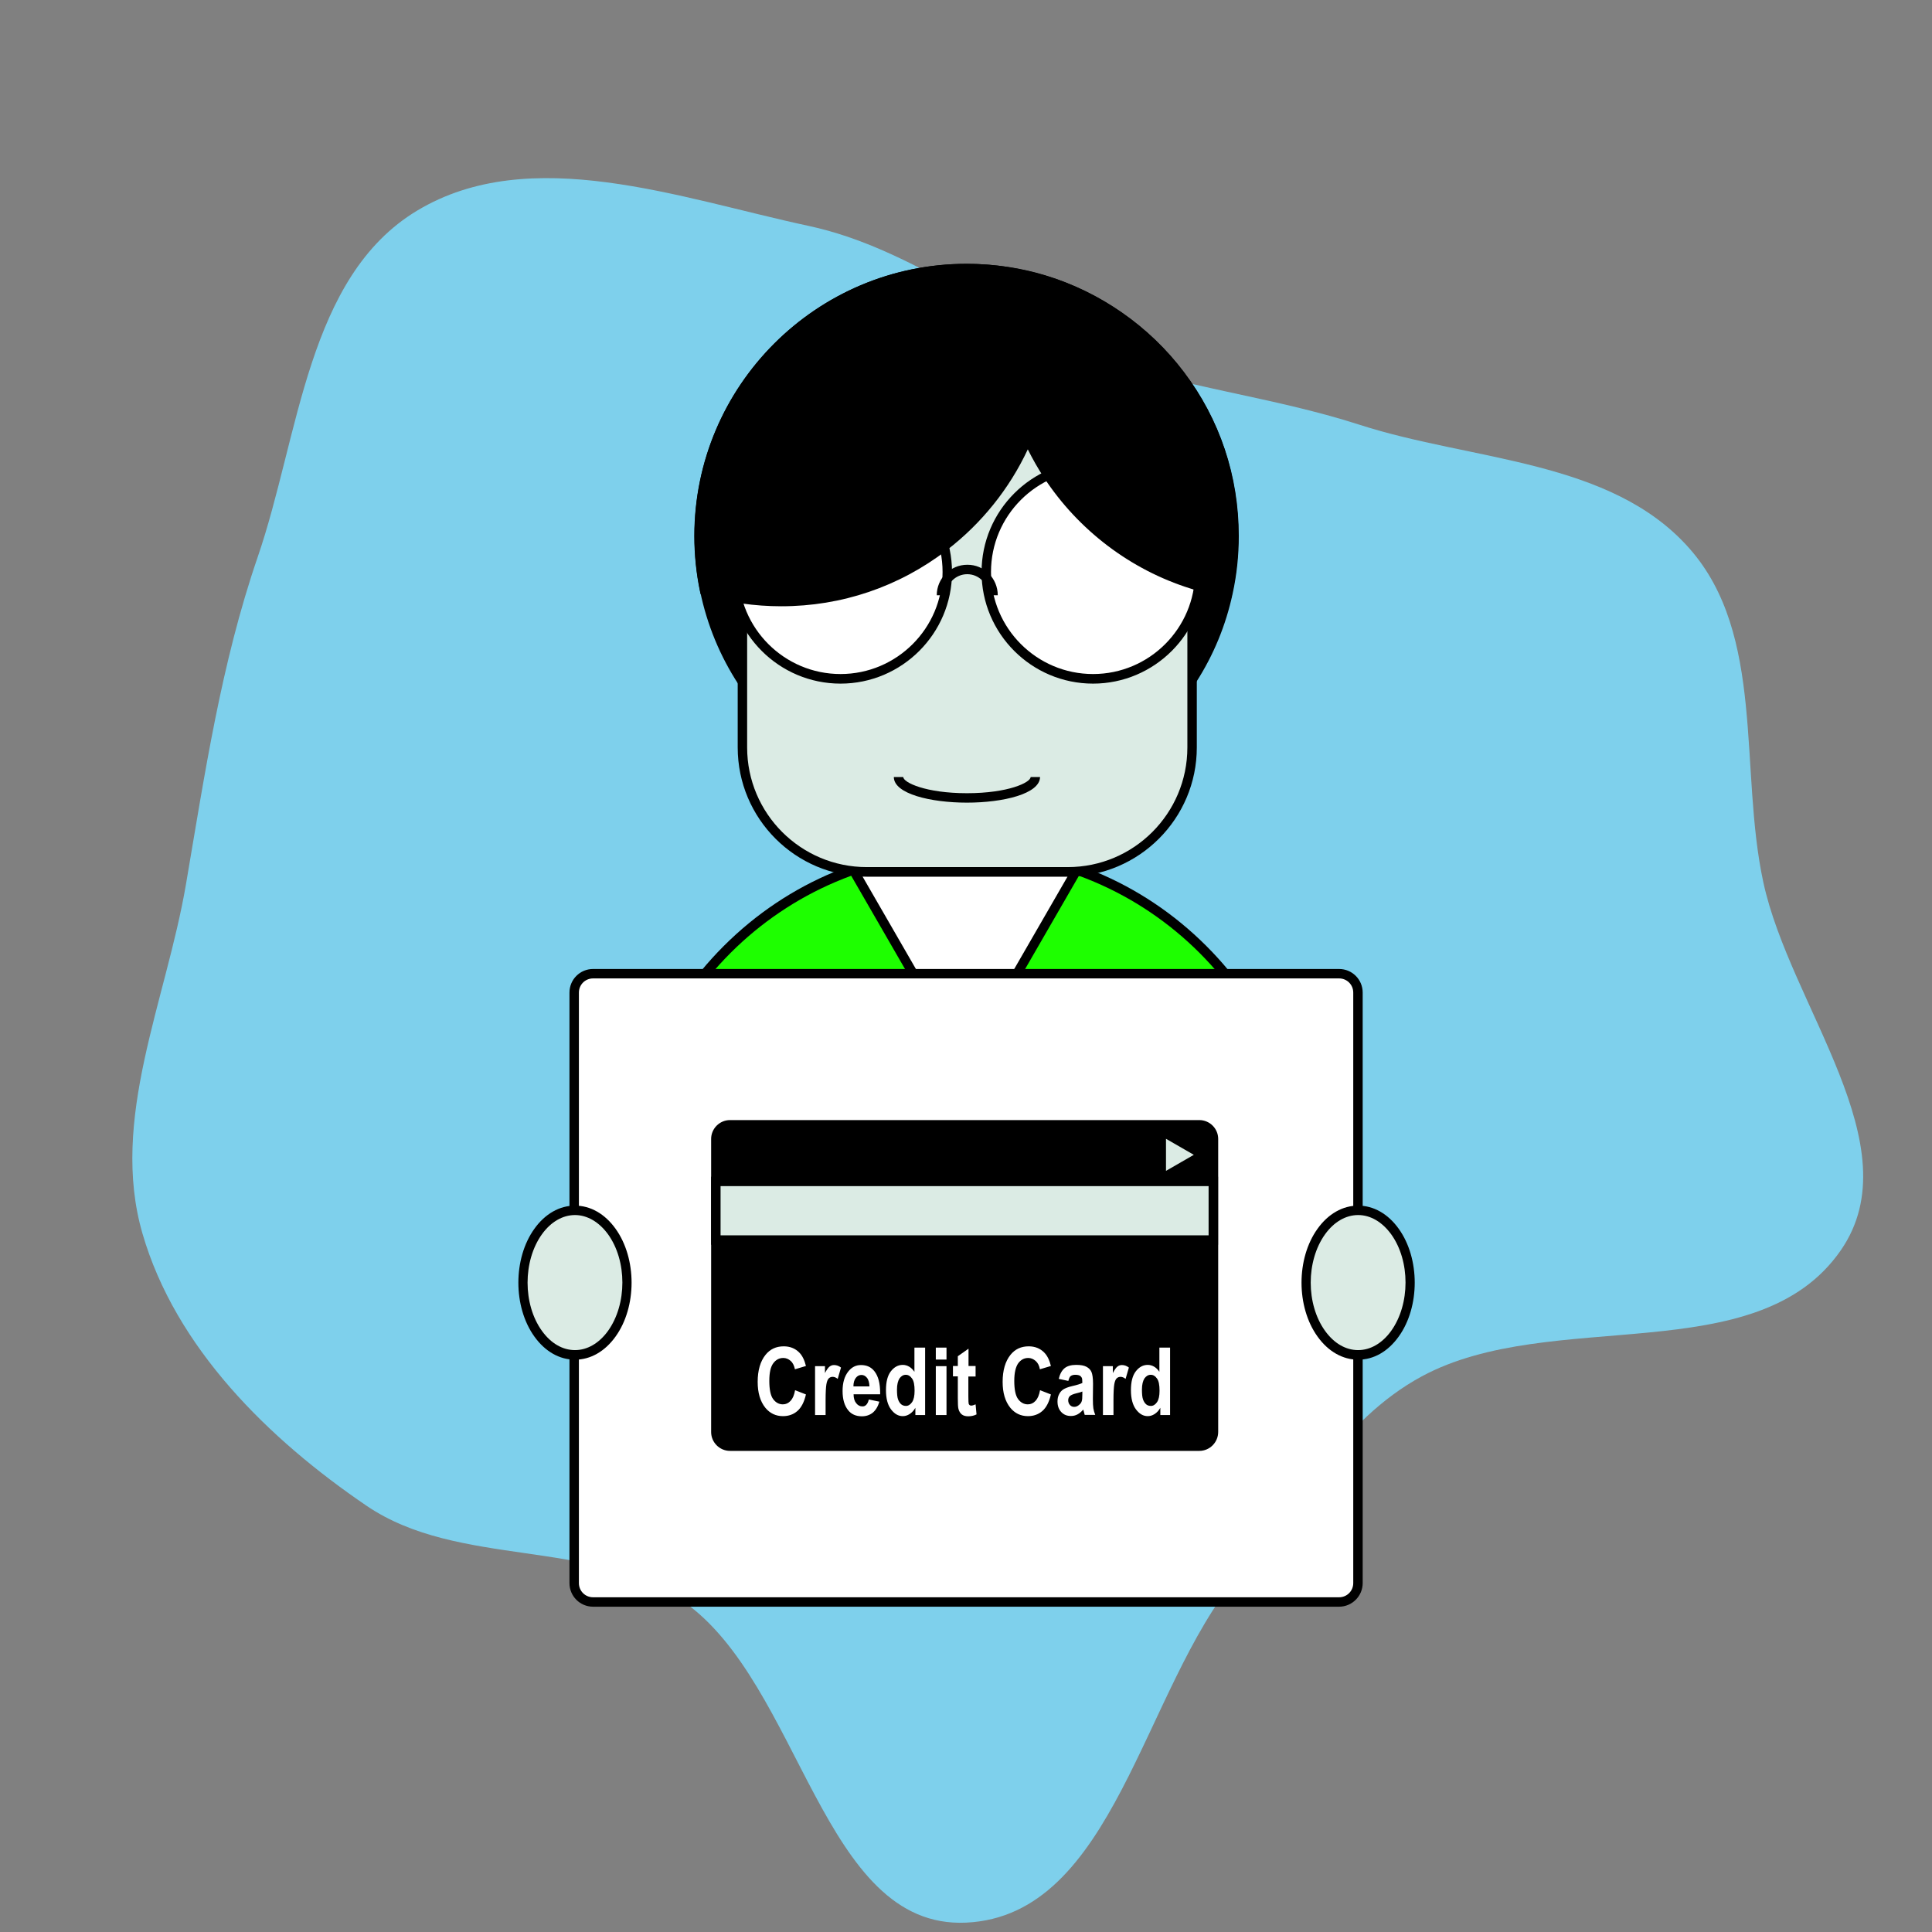 <!DOCTYPE svg PUBLIC "-//W3C//DTD SVG 1.1//EN" "http://www.w3.org/Graphics/SVG/1.1/DTD/svg11.dtd">
<!-- Uploaded to: SVG Repo, www.svgrepo.com, Transformed by: SVG Repo Mixer Tools -->
<svg width="800px" height="800px" viewBox="-102.4 -102.4 1228.80 1228.80" class="icon" version="1.1" xmlns="http://www.w3.org/2000/svg" fill="#000000">
<rect x="-102.4" y="-102.4" width="1228.80" height="1228.80" fill="#808080" stroke="none"/>
<g id="SVGRepo_bgCarrier" stroke-width="0">
<path transform="translate(-102.4, -102.4), scale(38.4)" d="M16,31.845C18.455,31.733,18.924,27.992,20.499,26.105C21.47,24.94,22.215,23.518,23.549,22.797C25.699,21.636,29.101,22.718,30.49,20.708C31.683,18.981,29.648,16.664,29.206,14.612C28.803,12.746,29.245,10.513,27.981,9.083C26.679,7.608,24.386,7.639,22.514,7.034C21.067,6.567,19.576,6.421,18.146,5.904C16.491,5.307,15.115,4.112,13.395,3.742C11.256,3.283,8.784,2.362,6.91,3.488C5.085,4.585,4.96,7.213,4.268,9.227C3.662,10.994,3.395,12.8,3.081,14.642C2.751,16.581,1.812,18.544,2.36,20.432C2.908,22.322,4.444,23.833,6.071,24.94C7.597,25.978,9.799,25.469,11.315,26.523C13.277,27.887,13.613,31.954,16,31.845" fill="#7ed0ec" strokewidth="0"/>
</g>
<g id="SVGRepo_tracerCarrier" stroke-linecap="round" stroke-linejoin="round"/>
<g id="SVGRepo_iconCarrier">
<path d="M682.4 238.5c0 12.3-1.3 24.4-3.8 36-4.3 20-12.2 38.8-22.8 55.5-30.2 47.3-83.2 78.6-143.4 78.6-59.7 0-112.2-30.8-142.6-77.3-11.4-17.4-19.6-37.1-24-58.1-2.3-11.2-3.5-22.8-3.5-34.6 0-93.9 76.1-170.1 170.1-170.1 9.5 0 18.9 0.8 28 2.3 7.1 1.2 14.1 2.8 20.8 4.8 70.1 20.9 121.2 85.9 121.2 162.9z" fill="#000000"/>
<path d="M512.4 411.6c-58.7 0-113-29.4-145.1-78.7-11.8-18.1-20-38-24.4-59.2-2.4-11.5-3.6-23.4-3.6-35.2 0-95.4 77.6-173.1 173.1-173.1 9.6 0 19.1 0.8 28.5 2.3 7.1 1.2 14.3 2.8 21.2 4.9 34.9 10.5 66.4 32.3 88.5 61.6 22.9 30.2 34.9 66.3 34.9 104.3 0 12.4-1.3 24.7-3.9 36.6-4.3 20.1-12.1 39.1-23.3 56.5-32 50.1-86.6 80-145.9 80z m0-340.2c-92.1 0-167.1 75-167.1 167.1 0 11.5 1.2 22.9 3.5 34 4.2 20.4 12.2 39.6 23.6 57.1 31 47.6 83.3 75.9 140 75.9 57.3 0 110-28.9 140.9-77.2 10.7-16.8 18.3-35.1 22.4-54.5 2.5-11.5 3.7-23.4 3.7-35.3 0-73.3-49-139.1-119.1-160.1-6.7-2-13.6-3.6-20.5-4.7-9-1.5-18.2-2.3-27.4-2.3z" fill="#000000"/>
<path d="M511.4 652.9m-214 0a214 214 0 1 0 428 0 214 214 0 1 0-428 0Z" fill="#1eff00"/>
<path d="M511.4 869.9c-58 0-112.5-22.6-153.5-63.6s-63.6-95.5-63.6-153.5 22.6-112.5 63.6-153.5 95.5-63.6 153.5-63.6 112.5 22.6 153.5 63.6 63.6 95.5 63.6 153.5-22.6 112.5-63.6 153.5-95.5 63.6-153.5 63.6z m0-428.1c-116.4 0-211 94.7-211 211s94.7 211 211 211 211-94.7 211-211-94.6-211-211-211z" fill="#000000"/>
<path d="M511.4 574.1l-70.4-122h140.8z" fill="#FFFFFF"/>
<path d="M511.4 580.1l-75.6-131H587l-75.6 131z m-65.2-125l65.2 113 65.2-113H446.2z" fill="#000000"/>
<path d="M369.8 179.3V373c0 43.5 35.6 79.1 79.1 79.1h127.8c43.5 0 79.1-35.6 79.1-79.1V179.3" fill="#dbebe4"/>
<path d="M576.7 455.1H448.9c-45.3 0-82.1-36.8-82.1-82.1V179.3h6V373c0 42 34.1 76.1 76.1 76.1h127.8c42 0 76.1-34.1 76.1-76.1V179.3h6V373c0 45.3-36.9 82.1-82.1 82.1z" fill="#000000"/>
<path d="M432.2 261.4m-67.9 0a67.9 67.9 0 1 0 135.8 0 67.9 67.9 0 1 0-135.8 0Z" fill="#FFFFFF"/>
<path d="M432.2 332.4c-39.1 0-70.9-31.8-70.9-70.9 0-39.1 31.8-70.9 70.9-70.9 39.1 0 70.9 31.8 70.9 70.9 0 39-31.8 70.9-70.9 70.9z m0-135.9c-35.8 0-64.9 29.1-64.9 64.9s29.1 64.9 64.9 64.9 64.9-29.1 64.9-64.9-29.1-64.9-64.9-64.9z" fill="#000000"/>
<path d="M592.8 261.4m-67.9 0a67.9 67.9 0 1 0 135.8 0 67.9 67.9 0 1 0-135.8 0Z" fill="#FFFFFF"/>
<path d="M592.8 332.4c-39.1 0-70.9-31.8-70.9-70.9 0-39.1 31.8-70.9 70.9-70.9 39.1 0 70.9 31.8 70.9 70.9 0 39-31.8 70.9-70.9 70.9z m0-135.9c-35.8 0-64.9 29.1-64.9 64.9s29.1 64.9 64.9 64.9 64.9-29.1 64.9-64.9-29.1-64.9-64.9-64.9z" fill="#000000"/>
<path d="M532.2 276.2h-6c0-7.4-6-13.4-13.4-13.4s-13.4 6-13.4 13.4h-6c0-10.7 8.7-19.4 19.4-19.4 10.7-0.1 19.4 8.6 19.4 19.4zM512.6 408.1c-23.1 0-46.5-5.6-46.5-16.3h6c0 3.5 14.3 10.3 40.5 10.3s40.5-6.8 40.5-10.3h6c-0.1 10.7-23.4 16.3-46.5 16.3z" fill="#000000"/>
<path d="M749.3 916.5H274.8c-6.6 0-12-5.4-12-12V528.9c0-6.6 5.4-12 12-12h474.5c6.6 0 12 5.4 12 12v375.6c0 6.6-5.4 12-12 12z" fill="#FFFFFF"/>
<path d="M749.3 919.5H274.8c-8.3 0-15-6.7-15-15V528.9c0-8.3 6.7-15 15-15h474.5c8.3 0 15 6.7 15 15v375.6c0 8.2-6.7 15-15 15zM274.8 519.9c-5 0-9 4-9 9v375.6c0 5 4 9 9 9h474.5c5 0 9-4 9-9V528.9c0-5-4-9-9-9H274.8z" fill="#000000"/>
<path d="M650.5 134.2c-21.8-28.8-52.5-50.4-86.8-61l-1.7-0.5c-7-2.1-14.1-3.7-21.2-4.9h-0.1l-2.8-0.5c-8.4-1.3-17-1.9-25.6-1.9-95.4 0-173.1 77.6-173.1 173.1 0 11.9 1.2 23.7 3.6 35.2l0.4 1.8 1.7 0.5c6.8 2 13.8 3.7 20.8 4.8l3.6 0.6c8.3 1.2 16.8 1.8 25.2 1.8 38.5 0 74.9-12.4 105.3-35.7 22-16.9 39.8-39 51.5-64.1 3.1 6.2 6.5 12.2 10.3 18 22 33.5 55.1 58.6 93.1 70.5 1.5 0.5 2.9 0.9 4.4 1.3 6.1 1.7 12.5 3.2 18.8 4.2l2.8 0.5 0.6-2.8c2.6-11.9 3.9-24.2 3.9-36.6 0.2-38-11.8-74-34.7-104.3z" fill="#000000"/>
<path d="M784.8 746c-12.9 18-33.9 18-46.8 0-12.9-18-12.9-47.1 0-65 12.9-18 33.9-18 46.8 0 13 17.9 13 47 0 65z" fill="#dbebe4"/>
<path d="M761.4 762.4c-9.8 0-19-5.2-25.8-14.7-13.6-18.9-13.6-49.7 0-68.6 6.8-9.5 16-14.7 25.8-14.7s19 5.2 25.8 14.7c13.6 18.9 13.6 49.7 0 68.6-6.8 9.5-15.9 14.7-25.8 14.7z m0-92c-7.8 0-15.3 4.3-21 12.2-12.2 17-12.2 44.6 0 61.5 5.7 7.9 13.1 12.2 21 12.2 7.8 0 15.3-4.3 21-12.2 12.2-17 12.2-44.6 0-61.5-5.7-7.8-13.1-12.2-21-12.2z" fill="#000000"/>
<path d="M286.7 746c-12.9 18-33.9 18-46.8 0-12.9-18-12.9-47.1 0-65 12.9-18 33.9-18 46.8 0s12.9 47 0 65z" fill="#dbebe4"/>
<path d="M263.3 762.4c-9.8 0-19-5.2-25.8-14.7-13.6-18.9-13.6-49.7 0-68.6 6.8-9.5 16-14.7 25.8-14.7s19 5.2 25.8 14.7c13.6 18.9 13.6 49.7 0 68.6-6.8 9.5-16 14.7-25.8 14.7z m0-92c-7.8 0-15.3 4.3-21 12.2-12.2 17-12.2 44.6 0 61.5 5.7 7.9 13.1 12.2 21 12.2 7.8 0 15.3-4.3 21-12.2 12.2-17 12.2-44.6 0-61.5-5.7-7.8-13.2-12.2-21-12.2z" fill="#000000"/>
<path d="M660.4 820.4H361.9c-6.6 0-12-5.4-12-12V622c0-6.6 5.4-12 12-12h298.5c6.6 0 12 5.4 12 12v186.3c0 6.7-5.4 12.1-12 12.1z" fill="#000000"/>
<path d="M403.3 781.8l6.9 2.7c-1.1 4.8-2.9 8.3-5.4 10.5s-5.6 3.3-9.2 3.3c-4.6 0-8.3-1.8-11.2-5.3-3.3-4.1-4.9-9.6-4.9-16.5 0-7.3 1.7-13.1 5-17.2 2.9-3.6 6.7-5.4 11.6-5.4 3.9 0 7.3 1.3 9.9 4 1.9 1.9 3.3 4.8 4.2 8.5l-7 2.1c-0.5-2.3-1.3-4.1-2.7-5.3-1.3-1.2-2.9-1.9-4.7-1.9-2.6 0-4.7 1.1-6.4 3.4s-2.5 6-2.5 11.2c0 5.4 0.8 9.3 2.4 11.5s3.7 3.4 6.2 3.4c1.9 0 3.5-0.7 4.9-2.2s2.3-3.6 2.9-6.8zM422.7 797.6H416v-31.1h6.3v4.4c1.1-2.1 2-3.4 2.9-4.1s1.8-1 2.9-1c1.5 0 3 0.5 4.4 1.6l-2.1 7.2c-1.1-0.9-2.2-1.3-3.2-1.3-0.9 0-1.8 0.3-2.5 1s-1.2 2-1.5 3.8-0.5 5.2-0.5 10v9.5zM450.2 787.7l6.7 1.4c-0.9 3.1-2.3 5.4-4.2 7-1.9 1.5-4.2 2.3-6.9 2.3-3.8 0-6.7-1.3-8.7-3.8-2.4-2.9-3.6-7-3.6-12.3 0-5.2 1.2-9.4 3.7-12.5 2.1-2.6 4.7-4 8-4 3.7 0 6.5 1.3 8.6 4 2.4 3.1 3.6 7.6 3.6 13.7v0.9h-16.9c0 2.5 0.6 4.4 1.7 5.7 1.1 1.4 2.4 2 3.9 2 1.9 0.1 3.4-1.4 4.1-4.4z m0.4-8.3c-0.1-2.4-0.6-4.3-1.6-5.5-1-1.2-2.1-1.8-3.5-1.8s-2.6 0.6-3.6 1.9c-1 1.3-1.5 3.1-1.5 5.4h10.2zM486.1 797.6h-6.3V793c-1 1.8-2.3 3.1-3.7 4s-2.9 1.3-4.3 1.3c-2.9 0-5.3-1.4-7.5-4.3-2.1-2.8-3.2-6.9-3.2-12.2 0-5.3 1-9.3 3.1-12 2.1-2.7 4.6-4.1 7.6-4.1 1.4 0 2.8 0.4 4 1.1 1.2 0.7 2.4 1.8 3.4 3.3v-15.4h6.8v42.9z m-18-16.2c0 2.8 0.2 4.9 0.7 6.3 0.5 1.4 1.2 2.4 2 3.1 0.9 0.7 1.9 1 3 1 1.5 0 2.8-0.8 3.9-2.4 1.1-1.6 1.6-4 1.6-7.3 0-3.6-0.5-6.2-1.6-7.7-1.1-1.6-2.4-2.4-4-2.4s-2.9 0.8-4 2.3c-1 1.6-1.6 3.9-1.6 7.1zM492.8 762.3v-7.6h6.8v7.6h-6.8z m0 35.3v-31.1h6.8v31.1h-6.8zM518.1 766.5v6.6h-4.6v12.6c0 2.7 0.1 4.3 0.2 4.7 0.3 0.8 0.8 1.2 1.7 1.2 0.6 0 1.5-0.3 2.7-0.8l0.6 6.4c-1.6 0.8-3.3 1.2-5.3 1.2-1.7 0-3.1-0.4-4.1-1.2s-1.7-2-2.1-3.5c-0.3-1.1-0.4-3.4-0.4-6.9V773h-3.1v-6.6h3.1v-6.2l6.8-4.8v11h4.5zM559.1 781.8l6.9 2.7c-1.1 4.8-2.9 8.3-5.4 10.5s-5.6 3.3-9.2 3.3c-4.6 0-8.3-1.8-11.2-5.3-3.3-4.1-4.9-9.6-4.9-16.5 0-7.3 1.7-13.1 5-17.2 2.9-3.6 6.7-5.4 11.6-5.4 3.9 0 7.3 1.3 9.9 4 1.9 1.9 3.3 4.8 4.2 8.5l-7 2.1c-0.4-2.3-1.3-4.1-2.7-5.3s-2.9-1.9-4.7-1.9c-2.6 0-4.7 1.1-6.4 3.4-1.6 2.3-2.5 6-2.5 11.2 0 5.4 0.8 9.3 2.4 11.5s3.7 3.4 6.2 3.4c1.9 0 3.5-0.7 4.9-2.2s2.3-3.6 2.9-6.8zM577.1 775.9l-6.1-1.3c0.7-3.1 2-5.4 3.7-6.8s4.2-2.1 7.4-2.1c2.9 0 5 0.4 6.5 1.2 1.5 0.8 2.6 1.9 3.2 3.3 0.6 1.4 1 3.9 1 7.5l-0.1 9.6c0 2.7 0.1 4.7 0.3 6 0.2 1.3 0.6 2.7 1.2 4.2h-6.7l-0.9-3.4c-1.2 1.4-2.4 2.4-3.7 3.1s-2.7 1-4.2 1c-2.5 0-4.5-0.8-6.1-2.5-1.6-1.7-2.4-3.9-2.4-6.7 0-1.8 0.3-3.3 1-4.6 0.6-1.3 1.6-2.4 2.7-3.1s3-1.5 5.6-2.1c3.1-0.7 5.3-1.4 6.5-2 0-1.7-0.1-2.9-0.4-3.4s-0.7-1-1.3-1.3-1.6-0.5-2.8-0.5c-1.2 0-2.2 0.3-2.9 0.8s-1.1 1.6-1.5 3.1z m9 6.7c-0.9 0.4-2.2 0.8-4 1.2-2.1 0.5-3.5 1.2-4.1 1.8s-1 1.5-1 2.6c0 1.2 0.4 2.2 1.1 3 0.7 0.8 1.6 1.2 2.7 1.2 1 0 1.9-0.3 2.8-1s1.6-1.4 1.9-2.3c0.4-0.9 0.5-2.5 0.5-4.9v-1.6zM605.9 797.6h-6.8v-31.1h6.3v4.4c1.1-2.1 2-3.4 2.9-4.1s1.8-1 2.9-1c1.5 0 3 0.5 4.4 1.6l-2.1 7.2c-1.1-0.9-2.2-1.3-3.2-1.3-0.9 0-1.8 0.3-2.5 1s-1.2 2-1.5 3.8-0.5 5.2-0.5 10v9.5zM641.9 797.6h-6.3V793c-1 1.8-2.3 3.1-3.7 4s-2.9 1.3-4.3 1.3c-2.9 0-5.3-1.4-7.5-4.3-2.1-2.8-3.2-6.9-3.2-12.2 0-5.3 1-9.3 3.1-12 2.1-2.7 4.6-4.1 7.6-4.1 1.4 0 2.8 0.4 4 1.1 1.2 0.7 2.4 1.8 3.4 3.3v-15.4h6.8v42.9z m-18-16.2c0 2.8 0.2 4.9 0.7 6.3 0.5 1.4 1.2 2.4 2 3.1s1.9 1 3 1c1.5 0 2.8-0.8 3.9-2.4s1.6-4 1.6-7.3c0-3.6-0.5-6.2-1.6-7.7-1.1-1.6-2.4-2.4-4-2.4s-2.9 0.8-4 2.3c-1 1.6-1.6 3.9-1.6 7.1z" fill="#FFFFFF"/>
<path d="M352.9 649h316.4v37.3H352.9z" fill="#dbebe4"/>
<path d="M672.3 689.3H349.9V646h322.4v43.3z m-316.4-6h310.4V652H355.9v31.3z" fill="#000000"/>
<path d="M656.9 632.1l-17.7 10.2v-20.4z" fill="#dbebe4"/>
</g>
</svg>